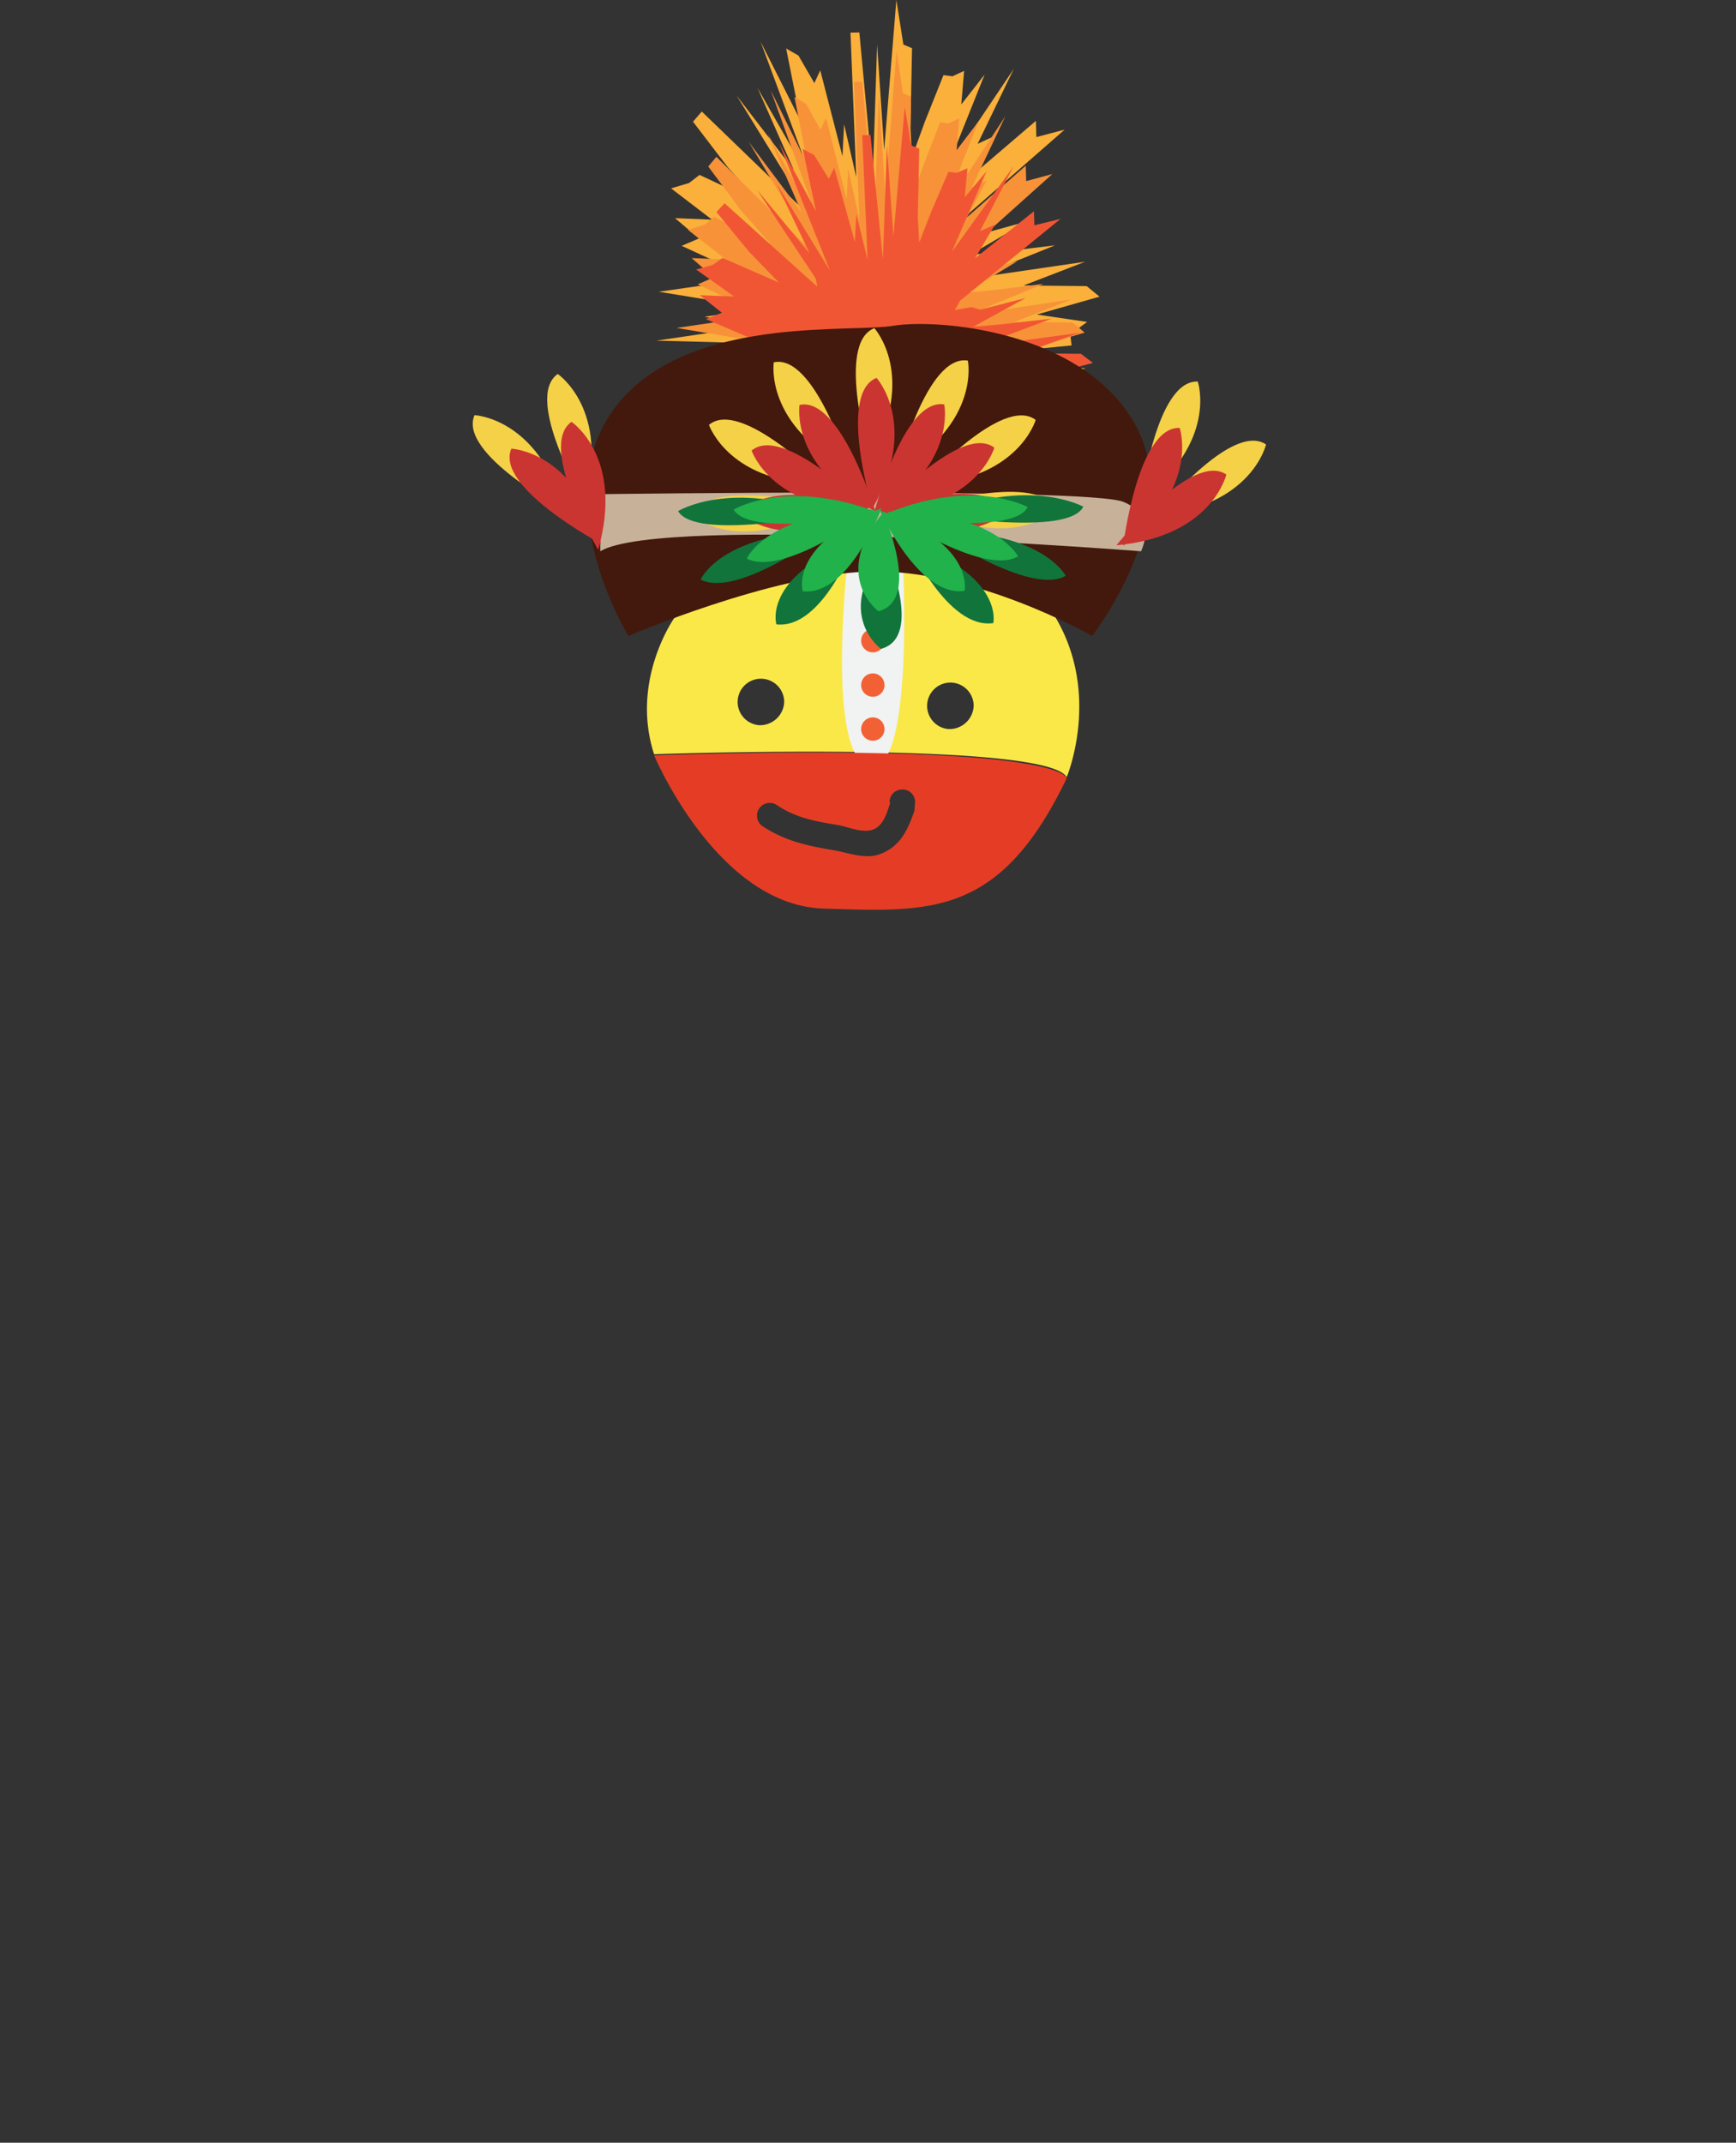 <svg id="a150c025-e376-4123-9214-ba643786bbe5" data-name="Layer 1" xmlns="http://www.w3.org/2000/svg" viewBox="0 0 289.998 357.931"><rect x="0" y="0" width="289.998" height="357.931" fill="#333333" stroke="none"/><title>hat</title><path d="M175.605,101.991s-27.021-17.112-62.959,1.235c0,0-7.386,10.387-3.38,22.76,0,0,65.315-2.291,68.928,3.821C178.195,129.807,184.33,115.237,175.605,101.991ZM126.8,121.139a3.888,3.888,0,1,1,4.199-3.876A4.047,4.047,0,0,1,126.8,121.139Zm31.653.646a3.888,3.888,0,1,1,4.199-3.876A4.047,4.047,0,0,1,158.453,121.785Z" fill="#fae849"/><polygon points="120.928 77.521 127.699 71.191 131.099 68.622 122.433 69.522 123.843 67.481 123.85 65.834 114.401 66.014 113.256 64.326 114.78 62.209 115.098 60.311 127.972 57.384 109.647 56.901 126.033 54.494 117.678 52.909 127.13 51.528 110.047 48.733 118.106 47.579 128.792 47.455 121.713 44.68 113.873 41.067 116.752 39.834 112.765 36.442 118.94 36.694 112.102 31.466 115.106 30.568 116.863 29.218 127.039 33.998 121.621 27.99 115.767 20.331 117.232 18.628 133.983 34.811 133.659 33.181 123.052 15.972 132.59 28.374 126.521 14.645 136.224 31.631 127.053 6.952 133.735 20.174 131.325 8.106 133.379 9.278 136.036 13.879 137.023 11.751 140.734 26.119 141.008 20.755 143.04 29.601 142.072 5.45 143.554 5.418 145.8 29.525 146.52 7.42 147.701 25.044 149.736 0 150.908 7.44 152.354 8.05 152.095 21.364 152.354 26.227 154.486 20.351 157.606 12.549 159.107 12.747 161.058 11.84 160.579 17.451 164.485 12.455 158.265 27.989 169.361 11.49 163.312 24.024 166.01 22.783 162.421 29.282 173.048 20.187 173.126 22.898 177.849 21.654 159.742 37.485 158.763 39.313 161.744 38.738 163.363 39.242 171.55 36.986 162.061 42.572 167.417 42.055 176.24 40.981 162.708 46.435 181.274 43.721 171.001 47.686 181.523 47.792 183.677 49.555 173.194 52.539 181.611 53.777 178.789 55.829 179.007 57.703 163.015 59.258 181.307 61.548 175.681 63.088 173.405 64.672 164.179 65.349 170.449 67.744 166.164 68.723 170.476 71.105 180.039 74.883 172.92 77.307 170.649 70.277 168.778 78.037 168.495 64.322 166.733 71.228 164.854 80.749 164.794 60.983 163.563 59.575 160.711 88.395 160.698 64.286 158.985 73.133 158.375 57.909 156.571 70.194 155.497 64.728 154.096 67.967 153.004 61.465 151.735 59.912 150.348 63.098 148.709 81.636 147.548 76.979 146.297 77.517 145.024 82.806 143.813 69.324 142.492 60.607 141.259 71.441 140.037 75.365 138.429 57.713 137.733 83.678 136.514 83.308 135.126 78.56 133.259 64.748 133.117 87.513 131.743 84.099 130.687 86.001 128.31 70.517 128.642 89.118 127.398 87.885 126.403 89.007 125.102 87.291 120.928 77.521" fill="#fbb03b"/><polygon points="123.092 82.108 129.362 76.099 132.511 73.66 124.486 74.514 125.792 72.576 125.798 71.013 117.049 71.184 115.989 69.581 117.4 67.571 117.695 65.77 129.615 62.991 112.647 62.533 127.82 60.247 120.083 58.743 128.835 57.431 113.017 54.778 120.479 53.682 130.374 53.565 123.82 50.93 116.56 47.5 119.226 46.329 115.534 43.109 121.251 43.348 114.92 38.385 117.702 37.533 119.329 36.251 128.751 40.789 123.734 35.085 118.313 27.814 119.671 26.198 135.181 41.561 134.881 40.013 125.059 23.676 133.891 35.449 128.271 22.416 137.256 38.542 128.764 15.112 134.951 27.665 132.719 16.208 134.622 17.32 137.082 21.689 137.996 19.668 141.432 33.309 141.686 28.216 143.567 36.614 142.67 13.686 144.043 13.656 146.122 36.543 146.789 15.557 147.883 32.288 149.767 8.512 150.853 15.575 152.191 16.155 151.951 28.795 152.191 33.412 154.165 27.833 157.055 20.426 158.444 20.614 160.25 19.753 159.807 25.079 163.424 20.337 157.664 35.084 167.939 19.42 162.338 31.32 164.836 30.142 161.513 36.312 171.353 27.677 171.425 30.25 175.798 29.07 159.032 44.099 158.125 45.835 160.886 45.289 162.385 45.767 169.966 43.625 161.179 48.929 166.139 48.438 174.308 47.419 161.778 52.596 178.97 50.019 169.458 53.784 179.2 53.884 181.195 55.559 171.488 58.391 179.282 59.567 176.669 61.515 176.87 63.293 162.062 64.77 179.001 66.944 173.791 68.406 171.683 69.91 163.14 70.552 168.946 72.826 164.978 73.756 168.971 76.017 177.826 79.604 171.235 81.905 169.131 75.231 167.399 82.598 167.137 69.577 165.505 76.134 163.766 85.172 163.71 66.408 162.571 65.07 159.929 92.432 159.917 69.543 158.331 77.943 157.767 63.489 156.096 75.152 155.102 69.963 153.805 73.038 152.793 66.865 151.618 65.391 150.334 68.415 148.816 86.015 147.741 81.594 146.583 82.104 145.405 87.125 144.283 74.326 143.06 66.05 141.918 76.336 140.786 80.062 139.297 63.303 138.653 87.953 137.525 87.603 136.239 83.095 134.511 69.982 134.379 91.595 133.107 88.353 132.129 90.159 129.927 75.458 130.235 93.118 129.083 91.948 128.162 93.013 126.957 91.384 123.092 82.108" fill="#f79239"/><polygon points="124.459 84.738 130.729 79.28 133.878 77.064 125.853 77.84 127.159 76.08 127.165 74.659 118.416 74.815 117.356 73.359 118.767 71.533 119.062 69.897 130.982 67.372 114.014 66.956 129.187 64.88 121.45 63.514 130.202 62.323 114.384 59.913 121.846 58.917 131.741 58.811 125.186 56.417 117.927 53.302 120.593 52.238 116.901 49.313 122.618 49.53 116.287 45.022 119.069 44.248 120.696 43.083 130.118 47.205 125.101 42.024 119.68 35.419 121.038 33.951 136.548 47.906 136.248 46.501 126.426 31.66 135.258 42.355 129.638 30.516 138.623 45.164 130.131 23.881 136.318 35.284 134.086 24.877 135.989 25.887 138.449 29.855 139.363 28.02 142.799 40.411 143.053 35.785 144.934 43.413 144.037 22.586 145.41 22.559 147.489 43.348 148.156 24.285 149.25 39.484 151.134 17.886 152.22 24.302 153.558 24.828 153.318 36.31 153.558 40.504 155.532 35.436 158.422 28.708 159.811 28.879 161.617 28.097 161.174 32.935 164.791 28.627 159.031 42.023 169.306 27.795 163.705 38.604 166.203 37.534 162.88 43.138 172.72 35.295 172.792 37.632 177.165 36.56 160.399 50.212 159.492 51.789 162.253 51.293 163.752 51.728 171.333 49.782 162.546 54.599 167.506 54.153 175.675 53.227 163.145 57.93 180.337 55.59 170.825 59.009 180.567 59.1 182.562 60.622 172.855 63.194 180.649 64.262 178.036 66.032 178.237 67.648 163.429 68.989 180.368 70.964 175.158 72.292 173.05 73.657 164.507 74.241 170.313 76.307 166.345 77.151 170.338 79.205 179.193 82.464 172.602 84.553 170.498 78.492 168.766 85.183 168.504 73.356 166.872 79.311 165.133 87.522 165.077 70.477 163.938 69.262 161.296 94.116 161.284 73.325 159.698 80.954 159.134 67.825 157.463 78.42 156.469 73.706 155.172 76.499 154.16 70.892 152.985 69.552 151.701 72.3 150.183 88.287 149.108 84.271 147.95 84.735 146.772 89.296 145.65 77.669 144.427 70.152 143.285 79.495 142.153 82.879 140.664 67.656 140.02 90.048 138.892 89.729 137.606 85.634 135.878 73.723 135.746 93.355 134.474 90.411 133.496 92.051 131.294 78.698 131.602 94.739 130.45 93.676 129.529 94.643 128.324 93.164 124.459 84.738" fill="#f15634"/><path d="M141.425,95.389s-3.498,32.732,4.38,32.649c6.682-.07,5.082-32.649,5.082-32.649Z" fill="#f1f2f2"/><circle cx="146.013" cy="100.148" r="1.951" fill="#f26135"/><circle cx="145.806" cy="107.024" r="1.951" fill="#f26135"/><circle cx="145.806" cy="114.44" r="1.951" fill="#f26135"/><circle cx="145.806" cy="121.785" r="1.951" fill="#f26135"/><path d="M182.454,106.229s15.649-20.117,7.195-35.289c-8.895-15.963-33.349-17.696-40.375-16.528s-31.596-1.503-44.3,11.106c-15.541,15.424,0,40.711,0,40.711s23.76-10.213,40.026-10.752C162.65,94.892,182.454,106.229,182.454,106.229Z" fill="#42190c"/><path d="M190.607,92.086s-79.942-6.261-90.335,0V82.55s81.513-1.136,87.391,1.283S190.607,92.086,190.607,92.086Z" fill="#c7b299"/><path d="M145.375,76.644s-5.86-19.264.683-21.826C146.058,54.819,153.257,62.663,145.375,76.644Z" fill="#f5d147"/><path d="M145.743,84.952s-5.86-19.264.683-21.826C146.426,63.126,153.625,70.97,145.743,84.952Z" fill="#cb3531"/><path d="M149.903,78.624s4.85-19.542,11.781-18.385C161.685,60.238,163.841,70.665,149.903,78.624Z" fill="#f5d147"/><path d="M145.958,85.944s4.85-19.542,11.781-18.385C157.739,67.558,159.896,77.985,145.958,85.944Z" fill="#cb3531"/><path d="M154.02,80.924s13.397-15.031,18.991-10.778C173.011,70.145,170.06,80.375,154.02,80.924Z" fill="#f5d147"/><path d="M147.118,85.562s13.397-15.031,18.991-10.778C166.109,74.784,163.159,85.014,147.118,85.562Z" fill="#cb3531"/><path d="M154.555,84.514s19.287-5.784,21.823.769C176.377,85.283,168.505,92.451,154.555,84.514Z" fill="#f5d147"/><path d="M146.246,84.85s19.286-5.784,21.823.769C168.069,85.618,160.196,92.787,146.246,84.85Z" fill="#cb3531"/><path d="M141.926,78.31s-5.801-19.282-12.667-17.787C129.259,60.523,127.615,71.042,141.926,78.31Z" fill="#f5d147"/><path d="M146.225,85.428s-5.801-19.282-12.667-17.787C133.558,67.641,131.914,78.16,146.225,85.428Z" fill="#cb3531"/><path d="M137.927,80.808S123.81,66.451,118.431,70.972C118.431,70.972,121.879,81.046,137.927,80.808Z" fill="#f5d147"/><path d="M145.047,85.104s-14.117-14.358-19.495-9.836C125.552,75.268,128.999,85.341,145.047,85.104Z" fill="#cb3531"/><path d="M137.568,84.421s-19.546-4.834-21.759,1.836C115.809,86.257,124.023,93.031,137.568,84.421Z" fill="#f5d147"/><path d="M145.883,84.349s-19.546-4.834-21.759,1.836C124.124,86.185,132.338,92.959,145.883,84.349Z" fill="#cb3531"/><path d="M147.921,91.903s6.549,14.553-.763,16.488C147.158,108.392,139.113,102.466,147.921,91.903Z" fill="#11743b"/><path d="M147.51,85.628s6.549,14.553-.763,16.488C146.746,102.116,138.701,96.19,147.51,85.628Z" fill="#21b24b"/><path d="M142.861,90.408s-5.42,14.763-13.166,13.889C129.695,104.298,127.285,96.421,142.861,90.408Z" fill="#11743b"/><path d="M147.27,84.878s-5.42,14.763-13.166,13.889C134.103,98.768,131.694,90.891,147.27,84.878Z" fill="#21b24b"/><path d="M138.26,88.671s-14.972,11.356-21.223,8.143C117.037,96.813,120.334,89.085,138.26,88.671Z" fill="#11743b"/><path d="M145.973,85.167S131.001,96.522,124.75,93.309C124.75,93.309,128.047,85.581,145.973,85.167Z" fill="#21b24b"/><path d="M137.663,85.958s-21.553,4.37-24.388-.581C113.275,85.377,122.073,79.962,137.663,85.958Z" fill="#11743b"/><path d="M146.948,85.705s-21.553,4.37-24.388-.581C122.56,85.124,131.358,79.709,146.948,85.705Z" fill="#21b24b"/><path d="M151.776,90.645s6.482,14.566,14.156,13.437C165.931,104.082,167.768,96.135,151.776,90.645Z" fill="#11743b"/><path d="M146.972,85.268s6.482,14.566,14.156,13.437C161.127,98.705,162.964,90.758,146.972,85.268Z" fill="#21b24b"/><path d="M156.245,88.758s15.776,10.847,21.787,7.431C178.031,96.189,174.179,88.578,156.245,88.758Z" fill="#11743b"/><path d="M148.288,85.513s15.776,10.847,21.787,7.431C170.075,92.944,166.222,85.334,148.288,85.513Z" fill="#21b24b"/><path d="M156.645,86.028s21.844,3.652,24.316-1.387C180.962,84.642,171.782,79.524,156.645,86.028Z" fill="#11743b"/><path d="M147.353,86.083s21.844,3.652,24.316-1.387C171.669,84.696,162.49,79.578,147.353,86.083Z" fill="#21b24b"/><path d="M190.647,83.424s2.424-19.989,9.444-19.688C200.091,63.736,203.507,73.82,190.647,83.424Z" fill="#f5d147"/><path d="M187.627,91.171s2.424-19.989,9.444-19.688C197.071,71.483,200.486,81.567,187.627,91.171Z" fill="#cb3531"/><path d="M193.135,86.067s12.537-15.756,18.359-11.822C211.495,74.245,209.12,84.624,193.135,86.067Z" fill="#f5d147"/><path d="M186.504,91.084s12.537-15.756,18.359-11.822C204.863,79.262,202.489,89.641,186.504,91.084Z" fill="#cb3531"/><path d="M94.262,85.225S76.471,75.795,79.269,69.349C79.269,69.349,89.907,69.777,94.262,85.225Z" fill="#f5d147"/><path d="M100.412,90.822s-17.791-9.429-14.993-15.875C85.418,74.947,96.057,75.374,100.412,90.822Z" fill="#cb3531"/><path d="M97.622,83.849S87.408,66.497,93.168,62.472C93.168,62.472,102.006,68.41,97.622,83.849Z" fill="#f5d147"/><path d="M99.928,91.839S89.714,74.486,95.474,70.461C95.474,70.461,104.312,76.399,99.928,91.839Z" fill="#cb3531"/><path d="M109.267,126.168s10.494,25.04,28.302,25.6,29.48,1.496,40.626-21.779C178.195,129.989,177.968,124.045,109.267,126.168Zm43.487,9.255c-1.077,3.156-2.374,6.055-5.841,7.282-2.47.874-5.271-.285-7.614-.675-4.353-.726-8.124-1.524-11.933-4.028a2.132,2.132,0,0,1,2.365-3.547c3.243,2.199,6.536,2.748,10.251,3.367,1.704.284,3.861,1.339,5.696.803,1.907-.556,2.521-2.969,3.032-4.55L148.6,134.01a2.088,2.088,0,0,1,2.132-2.132h0a2.088,2.088,0,0,1,2.132,2.132Z" fill="#e53d25"/></svg>